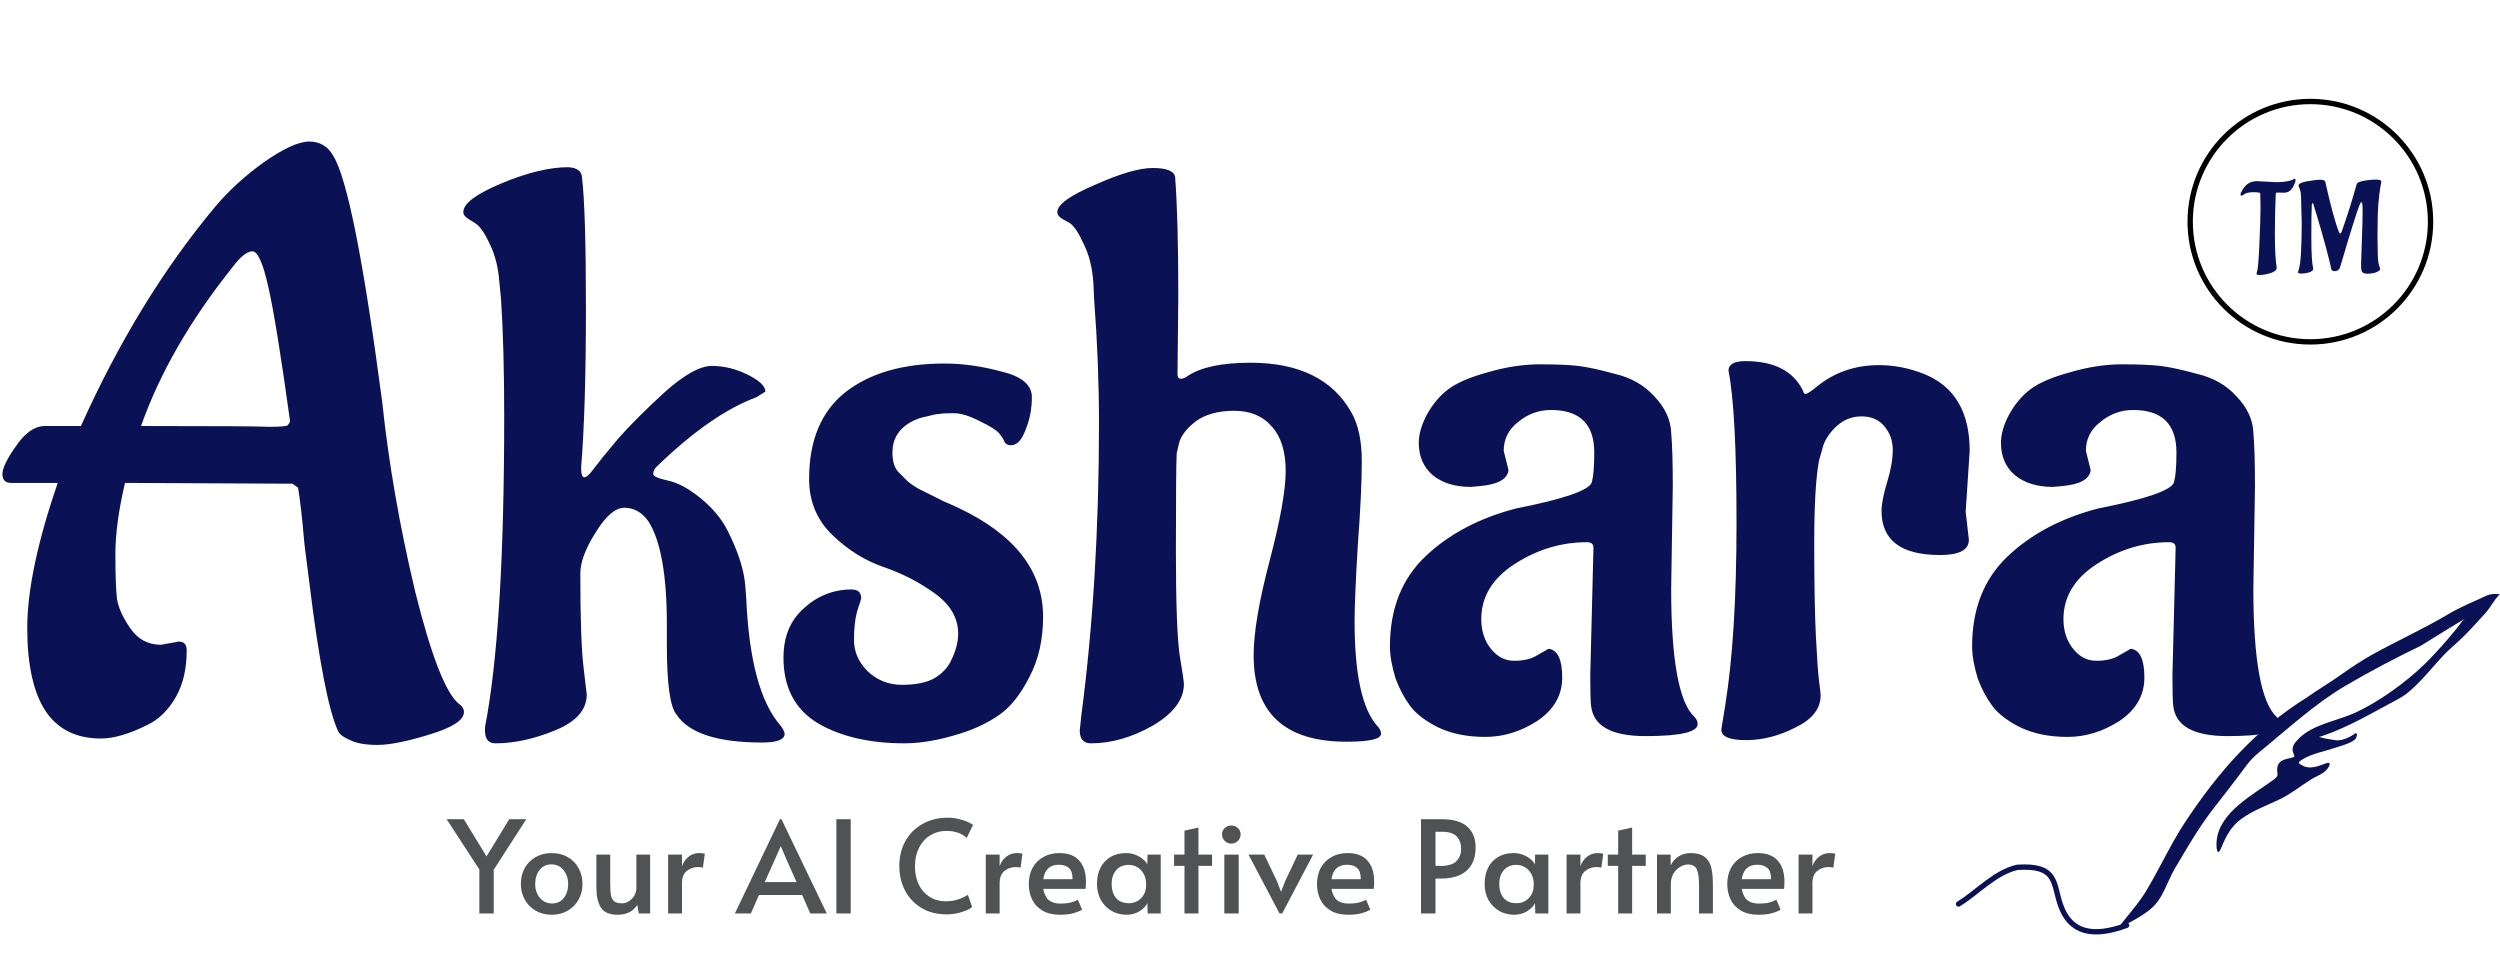 <svg width="468" height="183" viewBox="0 0 468 183" fill="none" xmlns="http://www.w3.org/2000/svg">
<path d="M89.736 162.768L83.616 153.36H86.832L91.08 160.32L95.328 153.36H98.52L92.424 162.816V171H89.736V162.768ZM103.285 171.24C102.149 171.24 101.141 170.984 100.261 170.472C99.381 169.96 98.701 169.264 98.221 168.384C97.741 167.504 97.501 166.528 97.501 165.456C97.501 164.4 97.733 163.432 98.197 162.552C98.677 161.672 99.357 160.976 100.237 160.464C101.117 159.952 102.133 159.696 103.285 159.696C104.437 159.696 105.445 159.952 106.309 160.464C107.189 160.976 107.861 161.672 108.325 162.552C108.805 163.432 109.045 164.4 109.045 165.456C109.045 166.528 108.805 167.504 108.325 168.384C107.845 169.264 107.165 169.96 106.285 170.472C105.421 170.984 104.421 171.24 103.285 171.24ZM103.357 169.128C104.285 169.128 105.013 168.784 105.541 168.096C106.085 167.408 106.357 166.544 106.357 165.504C106.357 164.464 106.069 163.592 105.493 162.888C104.917 162.168 104.157 161.808 103.213 161.808C102.301 161.808 101.565 162.16 101.005 162.864C100.461 163.568 100.189 164.448 100.189 165.504C100.189 166.528 100.485 167.392 101.077 168.096C101.669 168.784 102.429 169.128 103.357 169.128ZM115.629 171.24C114.109 171.24 113.061 170.792 112.485 169.896C111.925 169 111.645 167.752 111.645 166.152V159.984H114.237V165.504C114.237 166.416 114.285 167.128 114.381 167.64C114.493 168.136 114.701 168.504 115.005 168.744C115.325 168.984 115.797 169.104 116.421 169.104C116.869 169.104 117.301 168.976 117.717 168.72C118.133 168.464 118.469 168.12 118.725 167.688C118.997 167.24 119.133 166.752 119.133 166.224V159.984H121.701V171H119.589L119.301 169.392C118.901 170.016 118.397 170.48 117.789 170.784C117.197 171.088 116.477 171.24 115.629 171.24ZM125.077 159.984H127.669V162.144C127.925 161.408 128.341 160.816 128.917 160.368C129.493 159.92 130.149 159.696 130.885 159.696C131.397 159.696 131.749 159.744 131.941 159.84L131.581 162.456C131.437 162.36 131.125 162.312 130.645 162.312C129.893 162.312 129.205 162.552 128.581 163.032C127.973 163.512 127.669 164.28 127.669 165.336V171H125.077V159.984ZM146.281 153.336L154.777 171H151.681L150.169 167.544H142.081L140.569 171H137.569L146.017 153.336H146.281ZM145.081 160.848L143.161 165.12H149.113L147.217 160.872L146.185 158.448H146.137L145.081 160.848ZM156.567 153.36H159.255V171H156.567V153.36ZM177.208 171.168C175.384 171.168 173.8 170.76 172.456 169.944C171.128 169.128 170.112 168.04 169.408 166.68C168.704 165.304 168.352 163.792 168.352 162.144C168.352 160.4 168.728 158.84 169.48 157.464C170.248 156.088 171.32 155.016 172.696 154.248C174.072 153.464 175.632 153.072 177.376 153.072C178.16 153.072 178.888 153.16 179.56 153.336C180.248 153.496 180.816 153.688 181.264 153.912C181.712 154.12 182.008 154.296 182.152 154.44L180.976 156.84C180 155.976 178.728 155.544 177.16 155.544C176.056 155.544 175.056 155.816 174.16 156.36C173.264 156.904 172.56 157.68 172.048 158.688C171.536 159.696 171.28 160.864 171.28 162.192C171.28 163.408 171.504 164.512 171.952 165.504C172.416 166.496 173.088 167.28 173.968 167.856C174.848 168.432 175.896 168.72 177.112 168.72C178.52 168.72 179.88 168.32 181.192 167.52L181.984 169.8C181.632 170.12 180.984 170.432 180.04 170.736C179.112 171.024 178.168 171.168 177.208 171.168ZM184.538 159.984H187.13V162.144C187.386 161.408 187.802 160.816 188.378 160.368C188.954 159.92 189.61 159.696 190.346 159.696C190.858 159.696 191.21 159.744 191.402 159.84L191.042 162.456C190.898 162.36 190.586 162.312 190.106 162.312C189.354 162.312 188.666 162.552 188.042 163.032C187.434 163.512 187.13 164.28 187.13 165.336V171H184.538V159.984ZM198.443 171.24C197.131 171.24 196.035 170.984 195.155 170.472C194.275 169.944 193.627 169.248 193.211 168.384C192.795 167.504 192.587 166.544 192.587 165.504C192.587 164.336 192.827 163.312 193.307 162.432C193.803 161.552 194.483 160.88 195.347 160.416C196.211 159.936 197.187 159.696 198.275 159.696C199.971 159.696 201.227 160.168 202.043 161.112C202.875 162.04 203.291 163.352 203.291 165.048C203.291 165.48 203.267 165.928 203.219 166.392H195.299C195.475 167.368 195.819 168.072 196.331 168.504C196.859 168.936 197.587 169.152 198.515 169.152C199.283 169.152 199.915 169.088 200.411 168.96C200.907 168.832 201.363 168.656 201.779 168.432L202.571 170.28C202.171 170.536 201.627 170.76 200.939 170.952C200.251 171.144 199.419 171.24 198.443 171.24ZM200.771 164.592C200.787 163.6 200.571 162.904 200.123 162.504C199.675 162.088 199.035 161.88 198.203 161.88C196.523 161.88 195.555 162.784 195.299 164.592H200.771ZM210.881 171.24C209.889 171.24 208.969 171.008 208.121 170.544C207.289 170.064 206.617 169.392 206.105 168.528C205.609 167.648 205.361 166.624 205.361 165.456C205.361 164.304 205.577 163.296 206.009 162.432C206.457 161.568 207.089 160.896 207.905 160.416C208.721 159.936 209.681 159.696 210.785 159.696C211.425 159.696 212.025 159.808 212.585 160.032C213.145 160.256 213.617 160.536 214.001 160.872C214.385 161.192 214.641 161.512 214.769 161.832L214.817 159.984H217.289V171H214.841L214.793 169.056C214.521 169.632 214.025 170.144 213.305 170.592C212.585 171.024 211.777 171.24 210.881 171.24ZM211.313 169.08C212.225 169.08 212.993 168.768 213.617 168.144C214.241 167.504 214.553 166.672 214.553 165.648V165.48C214.553 164.792 214.409 164.176 214.121 163.632C213.833 163.088 213.441 162.664 212.945 162.36C212.449 162.056 211.905 161.904 211.313 161.904C210.289 161.904 209.497 162.24 208.937 162.912C208.377 163.568 208.097 164.424 208.097 165.48C208.097 166.552 208.369 167.424 208.913 168.096C209.473 168.752 210.273 169.08 211.313 169.08ZM221.734 162.096H219.79V159.984H221.734V155.496L224.35 154.92V159.984H226.894V162.096H224.35V171H221.734V162.096ZM229.193 159.984H231.881V171H229.193V159.984ZM230.513 157.92C230.017 157.92 229.601 157.752 229.265 157.416C228.929 157.08 228.761 156.664 228.761 156.168C228.761 155.72 228.929 155.336 229.265 155.016C229.601 154.696 230.017 154.536 230.513 154.536C230.993 154.536 231.401 154.696 231.737 155.016C232.073 155.336 232.241 155.72 232.241 156.168C232.241 156.664 232.073 157.08 231.737 157.416C231.417 157.752 231.009 157.92 230.513 157.92ZM233.718 159.984H236.67L239.046 164.952L239.814 166.944L240.582 164.952L242.934 159.984H245.814L240.03 171H239.526L233.718 159.984ZM252.396 171.24C251.084 171.24 249.988 170.984 249.108 170.472C248.228 169.944 247.58 169.248 247.164 168.384C246.748 167.504 246.54 166.544 246.54 165.504C246.54 164.336 246.78 163.312 247.26 162.432C247.756 161.552 248.436 160.88 249.3 160.416C250.164 159.936 251.14 159.696 252.228 159.696C253.924 159.696 255.18 160.168 255.996 161.112C256.828 162.04 257.244 163.352 257.244 165.048C257.244 165.48 257.22 165.928 257.172 166.392H249.252C249.428 167.368 249.772 168.072 250.284 168.504C250.812 168.936 251.54 169.152 252.468 169.152C253.236 169.152 253.868 169.088 254.364 168.96C254.86 168.832 255.316 168.656 255.732 168.432L256.524 170.28C256.124 170.536 255.58 170.76 254.892 170.952C254.204 171.144 253.372 171.24 252.396 171.24ZM254.724 164.592C254.74 163.6 254.524 162.904 254.076 162.504C253.628 162.088 252.988 161.88 252.156 161.88C250.476 161.88 249.508 162.784 249.252 164.592H254.724ZM266.013 153.36H269.901C272.093 153.36 273.693 153.832 274.701 154.776C275.725 155.704 276.237 156.984 276.237 158.616C276.237 160.504 275.685 161.952 274.581 162.96C273.477 163.968 271.837 164.472 269.661 164.472H268.725V171H266.013V153.36ZM269.733 162.096C271.141 162.096 272.125 161.784 272.685 161.16C273.245 160.536 273.525 159.784 273.525 158.904C273.525 157.96 273.253 157.192 272.709 156.6C272.165 156.008 271.253 155.712 269.973 155.712H268.725V162.096H269.733ZM283.443 171.24C282.451 171.24 281.531 171.008 280.683 170.544C279.851 170.064 279.179 169.392 278.667 168.528C278.171 167.648 277.923 166.624 277.923 165.456C277.923 164.304 278.139 163.296 278.571 162.432C279.019 161.568 279.651 160.896 280.467 160.416C281.283 159.936 282.243 159.696 283.347 159.696C283.987 159.696 284.587 159.808 285.147 160.032C285.707 160.256 286.179 160.536 286.563 160.872C286.947 161.192 287.203 161.512 287.331 161.832L287.379 159.984H289.851V171H287.403L287.355 169.056C287.083 169.632 286.587 170.144 285.867 170.592C285.147 171.024 284.339 171.24 283.443 171.24ZM283.875 169.08C284.787 169.08 285.555 168.768 286.179 168.144C286.803 167.504 287.115 166.672 287.115 165.648V165.48C287.115 164.792 286.971 164.176 286.683 163.632C286.395 163.088 286.003 162.664 285.507 162.36C285.011 162.056 284.467 161.904 283.875 161.904C282.851 161.904 282.059 162.24 281.499 162.912C280.939 163.568 280.659 164.424 280.659 165.48C280.659 166.552 280.931 167.424 281.475 168.096C282.035 168.752 282.835 169.08 283.875 169.08ZM293.265 159.984H295.857V162.144C296.113 161.408 296.529 160.816 297.105 160.368C297.681 159.92 298.337 159.696 299.073 159.696C299.585 159.696 299.937 159.744 300.129 159.84L299.769 162.456C299.625 162.36 299.313 162.312 298.833 162.312C298.081 162.312 297.393 162.552 296.769 163.032C296.161 163.512 295.857 164.28 295.857 165.336V171H293.265V159.984ZM302.922 162.096H300.978V159.984H302.922V155.496L305.538 154.92V159.984H308.082V162.096H305.538V171H302.922V162.096ZM310.188 159.984H312.732L312.756 162C313.06 161.328 313.54 160.776 314.196 160.344C314.852 159.912 315.62 159.696 316.5 159.696C317.636 159.696 318.508 159.936 319.116 160.416C319.724 160.88 320.132 161.536 320.34 162.384C320.548 163.232 320.652 164.336 320.652 165.696V171H318.06V165.768C318.06 164.376 317.924 163.376 317.652 162.768C317.38 162.144 316.82 161.832 315.972 161.832C315.492 161.832 315.004 161.984 314.508 162.288C314.012 162.576 313.596 163 313.26 163.56C312.94 164.12 312.78 164.776 312.78 165.528V171H310.188V159.984ZM329.201 171.24C327.889 171.24 326.793 170.984 325.913 170.472C325.033 169.944 324.385 169.248 323.969 168.384C323.553 167.504 323.345 166.544 323.345 165.504C323.345 164.336 323.585 163.312 324.065 162.432C324.561 161.552 325.241 160.88 326.105 160.416C326.969 159.936 327.945 159.696 329.033 159.696C330.729 159.696 331.985 160.168 332.801 161.112C333.633 162.04 334.049 163.352 334.049 165.048C334.049 165.48 334.025 165.928 333.977 166.392H326.057C326.233 167.368 326.577 168.072 327.089 168.504C327.617 168.936 328.345 169.152 329.273 169.152C330.041 169.152 330.673 169.088 331.169 168.96C331.665 168.832 332.121 168.656 332.537 168.432L333.329 170.28C332.929 170.536 332.385 170.76 331.697 170.952C331.009 171.144 330.177 171.24 329.201 171.24ZM331.529 164.592C331.545 163.6 331.329 162.904 330.881 162.504C330.433 162.088 329.793 161.88 328.961 161.88C327.281 161.88 326.313 162.784 326.057 164.592H331.529ZM336.695 159.984H339.287V162.144C339.543 161.408 339.959 160.816 340.535 160.368C341.111 159.92 341.766 159.696 342.503 159.696C343.015 159.696 343.367 159.744 343.559 159.84L343.199 162.456C343.055 162.36 342.743 162.312 342.263 162.312C341.511 162.312 340.823 162.552 340.199 163.032C339.591 163.512 339.287 164.28 339.287 165.336V171H336.695V159.984Z" fill="#515253"/>
<path d="M401.513 167.192C399.704 169.988 398.045 171.594 396.28 174.044C398.305 172.821 400.628 171.775 402.473 170.274C404.989 168.228 405.549 165.28 407.139 162.585C409.237 159.027 411.48 155.132 413.955 151.882C415.565 149.86 417.079 147.822 418.633 145.828C420.186 143.834 420.923 142.444 422.894 140.841C428.166 136.554 433.305 131.75 439.157 128.323C443.749 125.634 448.419 123.184 453.195 120.873C453.451 120.749 463.521 114.397 460.961 116.215C460.146 117.497 456.468 121.82 453.812 124.401C450.492 127.628 445.11 131.591 440.5 133.587C437.306 134.97 432.914 135.67 430.375 138.22C429.551 139.048 428.862 139.812 429.311 140.998C429.526 141.567 429.686 141.694 428.938 141.864C427.727 142.139 426.447 142.31 426.295 143.844C426.196 144.844 426.732 145.126 425.78 145.837C421.98 148.677 415.473 151.951 414.958 157.38C414.836 158.669 415.028 160.721 415.902 158.525C416.728 156.448 417.729 154.663 419.556 153.317C421.803 151.662 424.369 150.798 426.831 149.595C428.897 148.586 430.683 147.133 432.625 145.91C433.843 145.144 435.37 144.803 436.021 143.374C436.36 142.631 435.77 142.768 435.282 142.948C433.999 143.422 432.439 144.041 431.171 143.38C430.214 142.88 429.938 142.806 431.164 142.078C432.873 141.063 434.938 140.721 436.792 140.09C437.733 139.769 440.253 139.175 441.018 138.242C441.338 137.502 441.261 137.283 440.91 137.247C440.438 137.707 438.513 138.824 437.126 138.554C436.151 138.365 435.38 138.316 434.439 138.038C433.854 137.865 434.028 138.021 434.589 137.831C439.731 136.093 444.374 133.28 449.157 130.737C451.963 129.246 454.946 125.301 457.411 122.691C458.66 121.368 459.585 120.697 460.842 119.475C462.502 117.862 463.395 116.801 464.539 115.573C465.549 114.487 465.896 114.047 466.619 112.932C467.534 111.521 467.991 111.289 467.991 111.289C467.991 111.289 466.82 110.98 465.596 111.449C462.808 112.76 460.761 113.531 458.386 114.937C453.604 117.767 448.839 119.91 444.141 122.509C442.329 123.512 440.357 124.796 438.161 126.354C435.965 127.912 433.817 129.151 431.8 130.593C422.586 136.336 415.485 144.138 409.002 153.983C406.25 158.162 404.223 162.76 401.513 167.192Z" fill="#0A1255"/>
<path d="M366.636 169.227C370.111 167.113 373.51 163.264 377.669 162.36C385.113 161.884 384.323 165.256 385.692 169.32C387.479 174.631 391.789 175.573 398.1 173.22" stroke="#0A1255" stroke-linecap="round"/>
<path d="M43.5 50.05C35.6 59.95 29.9 69.85 26.4 79.75H26.55C40.45 79.75 48.4 79.8 50.4 79.9C52.5 79.9 53.65 79.8 53.85 79.6C54.05 79.4 54.2 79.15 54.3 78.85C52.6 66.55 51.25 58.2 50.25 53.8C49.25 49.3 48.25 47.05 47.25 47.05C46.25 47.05 45 48.05 43.5 50.05ZM30.15 120.7L33.45 120.1C34.45 120.1 34.95 120.65 34.95 121.75C34.95 125.25 34.25 128.2 32.85 130.6C31.45 133 29.7 134.7 27.6 135.7C24.2 137.4 21.3 138.25 18.9 138.25C14.3 138.25 10.85 136.55 8.55 133.15C6.25 129.65 5.1 124.45 5.1 117.55C5.1 110.55 7 101.5 10.8 90.4H2.1C1 90.4 0.45 89.85 0.45 88.75C0.45 87.65 1.3 85.9 3 83.5C4.7 81 6.5 79.75 8.4 79.75H15.15C22.25 63.95 30.6 50.3 40.2 38.8C42.7 35.8 45.75 33 49.35 30.4C53.05 27.8 55.9 26.5 57.9 26.5C59.9 26.5 61.4 27.4 62.4 29.2C65 33.4 68.05 48.75 71.55 75.25C72.75 86.65 74.8 98.45 77.7 110.65C80.7 122.75 83.45 129.8 85.95 131.8C86.55 132.2 86.85 132.7 86.85 133.3C86.85 134.8 84.7 136.2 80.4 137.5C76.2 138.8 72.95 139.45 70.65 139.45C68.45 139.45 66.75 139.15 65.55 138.55C64.35 138.05 63.6 137.5 63.3 136.9C61.5 133 59.7 123.7 57.9 109L57 101.95C56.6 97.25 56.2 93.7 55.8 91.3L54.75 90.55L23.4 90.4C22.2 95.5 21.6 99.95 21.6 103.75C21.6 107.55 21.7 110.35 21.9 112.15C22.2 113.85 23.05 115.7 24.45 117.7C25.85 119.7 27.75 120.7 30.15 120.7ZM122.886 87.4C122.486 87.8 122.286 88.25 122.286 88.75C122.286 89.15 123.186 89.55 124.986 89.95C126.886 90.35 128.936 91.45 131.136 93.25C133.336 95.05 134.986 97 136.086 99.1C138.186 103.2 139.336 106.8 139.536 109.9L139.686 111.85C140.186 123.55 142.336 131.55 146.136 135.85C146.636 136.55 146.886 137.05 146.886 137.35C146.886 138.45 145.486 139 142.686 139C134.286 139 128.936 137.25 126.636 133.75C125.436 132.35 124.836 128 124.836 120.7V116.95C124.836 107.65 123.686 101.2 121.386 97.6C120.186 95.9 118.686 95.05 116.886 95.05C115.186 95.05 113.386 96.6 111.486 99.7C109.586 102.7 108.636 105.25 108.636 107.35C108.636 115.75 108.836 121.6 109.236 124.9C109.636 128.2 109.836 129.9 109.836 130C109.836 132.9 107.836 135.15 103.836 136.75C99.936 138.35 96.236 139.15 92.736 139.15C91.436 139.15 90.786 138.35 90.786 136.75V136.15C93.186 123.85 94.386 104.45 94.386 77.95C94.386 69.25 94.186 61.9 93.786 55.9L93.486 52.9C93.286 50.1 92.686 47.7 91.686 45.7C90.786 43.7 89.886 42.4 88.986 41.8L87.786 41.05C87.086 40.65 86.736 40.2 86.736 39.7C86.736 38.1 89.136 36.3 93.936 34.3C98.736 32.3 102.886 31.3 106.386 31.3C107.986 31.4 108.836 32 108.936 33.1C109.436 37.1 109.686 45.35 109.686 57.85C109.686 70.25 109.386 80.15 108.786 87.55C108.786 88.75 108.986 89.35 109.386 89.35C109.786 89.35 110.386 88.8 111.186 87.7C112.086 86.5 113.586 84.65 115.686 82.15C117.886 79.65 120.786 76.75 124.386 73.45C128.086 70.15 131.036 68.5 133.236 68.5C135.536 68.5 137.786 69.05 139.986 70.15C142.186 71.25 143.286 72.3 143.286 73.3L141.636 74.35C135.936 76.45 129.686 80.8 122.886 87.4ZM195.266 115.45C195.266 119.75 194.416 123.5 192.716 126.7C191.116 129.9 189.266 132.25 187.166 133.75C185.066 135.25 182.566 136.45 179.666 137.35C175.866 138.55 172.416 139.15 169.316 139.15C162.816 139.15 157.416 137.9 153.116 135.4C148.816 132.8 146.666 128.7 146.666 123.1C146.666 119.8 147.566 117.1 149.366 115C152.166 111.9 155.516 110.35 159.416 110.35C160.616 110.35 161.216 110.9 161.216 112C161.216 112.1 160.966 112.9 160.466 114.4C160.066 115.8 159.866 117.6 159.866 119.8C159.866 122 160.716 123.95 162.416 125.65C164.216 127.35 166.366 128.2 168.866 128.2C171.366 128.2 173.366 127.8 174.866 127C176.366 126.1 177.416 125 178.016 123.7C178.916 121.9 179.366 120.2 179.366 118.6C179.366 115.7 177.916 113.2 175.016 111.1C172.116 109 168.916 107.35 165.416 106.15C161.916 104.95 158.716 102.95 155.816 100.15C152.916 97.35 151.466 93.85 151.466 89.65C151.466 82.45 153.716 77.05 158.216 73.45C162.816 69.85 169.016 68.05 176.816 68.05C180.216 68.05 183.766 68.55 187.466 69.55C191.266 70.45 193.166 72.05 193.166 74.35C193.166 76.55 192.766 78.6 191.966 80.5C191.266 82.4 190.366 83.35 189.266 83.35C188.666 83.35 188.266 83.15 188.066 82.75C187.866 82.25 187.516 81.7 187.016 81.1C186.516 80.5 185.316 79.75 183.416 78.85C181.516 77.85 179.866 77.35 178.466 77.35C177.166 77.35 176.266 77.4 175.766 77.5C175.366 77.5 174.616 77.65 173.516 77.95C172.416 78.15 171.416 78.5 170.516 79C168.216 80.3 167.066 82.2 167.066 84.7C167.066 86.3 167.416 87.5 168.116 88.3C168.816 89 169.366 89.55 169.766 89.95C170.166 90.35 170.866 90.85 171.866 91.45C172.866 91.95 173.566 92.3 173.966 92.5C174.366 92.7 175.266 93.15 176.666 93.85C178.066 94.45 178.966 94.85 179.366 95.05C189.966 100.05 195.266 106.85 195.266 115.45ZM220.579 55.45L220.429 70C220.429 70.6 220.629 70.9 221.029 70.9C221.429 70.9 221.829 70.75 222.229 70.45C224.729 68.75 228.679 67.9 234.079 67.9C243.179 67.9 249.479 71 252.979 77.2C254.279 79.5 254.929 82.55 254.929 86.35C254.929 90.15 254.679 95.4 254.179 102.1C253.779 108.8 253.579 113.55 253.579 116.35C253.579 126.15 254.979 132.65 257.779 135.85C258.279 136.35 258.529 136.85 258.529 137.35C258.529 138.35 256.379 138.85 252.079 138.85C240.479 138.85 234.679 133.45 234.679 122.65C234.679 118.45 235.679 112.55 237.679 104.95C239.679 97.35 240.679 91.75 240.679 88.15C240.679 84.55 239.829 81.8 238.129 79.9C236.429 77.9 234.079 76.9 231.079 76.9C228.079 76.9 225.679 77.55 223.879 78.85C222.179 80.15 221.129 81.5 220.729 82.9L220.279 84.85C220.179 86.75 220.129 92.8 220.129 103C220.129 113.2 220.379 119.85 220.879 122.95C221.379 125.95 221.629 127.65 221.629 128.05C221.629 130.95 219.679 133.55 215.779 135.85C211.879 138.05 208.029 139.15 204.229 139.15C202.829 139.15 202.129 138.35 202.129 136.75L202.429 133.9C204.629 117.1 205.729 98.9 205.729 79.3C205.729 71.7 205.429 64 204.829 56.2L204.679 52.9C204.479 50.1 203.879 47.7 202.879 45.7C201.979 43.7 201.129 42.4 200.329 41.8L198.979 41.05C198.279 40.65 197.929 40.2 197.929 39.7C197.929 38.3 200.279 36.6 204.979 34.6C209.679 32.5 213.279 31.45 215.779 31.45C218.379 31.45 219.779 32 219.979 33.1C220.379 38.2 220.579 45.65 220.579 55.45ZM313.145 91L312.845 110.2C312.845 123.5 314.295 131.5 317.195 134.2C317.595 134.6 317.795 135.05 317.795 135.55C317.795 137.05 314.545 137.8 308.045 137.8C301.645 137.8 298.245 135.9 297.845 132.1C297.745 131.2 297.695 129.35 297.695 126.55L298.295 102.55C298.295 101.85 297.895 101.5 297.095 101.5C292.295 101.5 287.795 102.85 283.595 105.55C279.395 108.25 277.295 111.7 277.295 115.9C277.295 118.1 277.895 119.95 279.095 121.45C280.295 122.95 281.745 123.7 283.445 123.7C285.245 123.7 286.695 123.35 287.795 122.65C288.995 121.95 289.695 121.55 289.895 121.45C291.595 121.65 292.445 123.45 292.445 126.85C292.445 130.15 290.895 132.85 287.795 134.95C284.695 136.95 281.445 137.95 278.045 137.95C274.645 137.95 271.695 137.35 269.195 136.15C266.795 134.95 265.045 133.6 263.945 132.1C262.845 130.6 261.945 128.9 261.245 127C260.545 124.7 260.195 122.7 260.195 121C260.195 114 262.395 108.4 266.795 104.2C271.195 100 276.845 97 283.745 95.2C292.845 93.4 297.595 91.75 297.995 90.25C298.295 89.15 298.445 87.3 298.445 84.7C298.445 79.4 295.745 76.75 290.345 76.75C288.045 76.75 285.995 77.5 284.195 79C282.395 80.4 281.495 82.2 281.495 84.4L282.395 88C282.195 89.7 280.395 90.7 276.995 91L275.345 91.15C272.345 91.15 269.945 90.4 268.145 88.9C266.445 87.4 265.595 85.4 265.595 82.9C265.595 81.3 266.095 79.55 267.095 77.65C268.195 75.65 269.545 74.05 271.145 72.85C272.745 71.65 275.195 70.6 278.495 69.7C281.895 68.7 285.145 68.2 288.245 68.2C291.345 68.2 293.745 68.3 295.445 68.5C297.145 68.7 299.445 69.2 302.345 70C305.345 70.7 307.795 72.1 309.695 74.2C311.695 76.3 312.745 78.55 312.845 80.95C313.045 83.25 313.145 86.6 313.145 91ZM367.975 95.8L368.575 101.05C368.575 102.95 366.775 103.9 363.175 103.9C355.875 103.9 352.225 101.15 352.225 95.65C352.225 94.35 352.575 92.55 353.275 90.25C353.975 87.95 354.325 85.95 354.325 84.25C354.325 82.55 353.825 81.1 352.825 79.9C351.825 78.6 350.375 77.95 348.475 77.95C346.575 77.95 344.925 78.65 343.525 80.05C342.225 81.35 341.425 82.7 341.125 84.1L340.525 86.2C339.925 89.3 339.625 94.5 339.625 101.8C339.625 109 339.725 114.7 339.925 118.9C340.125 123 340.325 125.85 340.525 127.45C340.725 128.95 340.825 129.85 340.825 130.15C340.825 132.65 339.275 134.65 336.175 136.15C333.075 137.75 329.975 138.55 326.875 138.55C323.775 138.55 322.225 137.9 322.225 136.6L322.975 131.95C324.375 123.25 325.075 111.9 325.075 97.9C325.075 83.9 324.575 74.4 323.575 69.4C323.575 68.2 324.625 67.6 326.725 67.6C332.125 67.6 335.725 69.45 337.525 73.15C337.625 73.55 337.775 73.75 337.975 73.75C338.275 73.75 338.975 73.3 340.075 72.4C343.375 69.7 347.275 68.35 351.775 68.35C354.575 68.35 357.375 68.9 360.175 70C365.875 72.3 368.725 77.1 368.725 84.4L367.975 95.8ZM422.129 91L421.829 110.2C421.829 123.5 423.279 131.5 426.179 134.2C426.579 134.6 426.779 135.05 426.779 135.55C426.779 137.05 423.529 137.8 417.029 137.8C410.629 137.8 407.229 135.9 406.829 132.1C406.729 131.2 406.679 129.35 406.679 126.55L407.279 102.55C407.279 101.85 406.879 101.5 406.079 101.5C401.279 101.5 396.779 102.85 392.579 105.55C388.379 108.25 386.279 111.7 386.279 115.9C386.279 118.1 386.879 119.95 388.079 121.45C389.279 122.95 390.729 123.7 392.429 123.7C394.229 123.7 395.679 123.35 396.779 122.65C397.979 121.95 398.679 121.55 398.879 121.45C400.579 121.65 401.429 123.45 401.429 126.85C401.429 130.15 399.879 132.85 396.779 134.95C393.679 136.95 390.429 137.95 387.029 137.95C383.629 137.95 380.679 137.35 378.179 136.15C375.779 134.95 374.029 133.6 372.929 132.1C371.829 130.6 370.929 128.9 370.229 127C369.529 124.7 369.179 122.7 369.179 121C369.179 114 371.379 108.4 375.779 104.2C380.179 100 385.829 97 392.729 95.2C401.829 93.4 406.579 91.75 406.979 90.25C407.279 89.15 407.429 87.3 407.429 84.7C407.429 79.4 404.729 76.75 399.329 76.75C397.029 76.75 394.979 77.5 393.179 79C391.379 80.4 390.479 82.2 390.479 84.4L391.379 88C391.179 89.7 389.379 90.7 385.979 91L384.329 91.15C381.329 91.15 378.929 90.4 377.129 88.9C375.429 87.4 374.579 85.4 374.579 82.9C374.579 81.3 375.079 79.55 376.079 77.65C377.179 75.65 378.529 74.05 380.129 72.85C381.729 71.65 384.179 70.6 387.479 69.7C390.879 68.7 394.129 68.2 397.229 68.2C400.329 68.2 402.729 68.3 404.429 68.5C406.129 68.7 408.429 69.2 411.329 70C414.329 70.7 416.779 72.1 418.679 74.2C420.679 76.3 421.729 78.55 421.829 80.95C422.029 83.25 422.129 86.6 422.129 91Z" fill="#0A1255"/>
<circle cx="432.5" cy="41.5" r="22.5" stroke="black"/>
<path d="M422.592 33.912L426.048 34.104C427.584 34.104 428.688 33.92 429.36 33.552C429.456 33.488 429.536 33.456 429.6 33.456C429.68 33.456 429.72 33.568 429.72 33.792C429.72 34.016 429.584 34.384 429.312 34.896C428.912 35.68 428.336 36.072 427.584 36.072L426.264 36.048C426.136 36.048 426.056 36.12 426.024 36.264C425.912 38.616 425.856 41.16 425.856 43.896C425.856 46.616 425.968 48.664 426.192 50.04V50.16C426.192 50.56 425.808 50.88 425.04 51.12C424.288 51.36 423.576 51.48 422.904 51.48C422.584 51.48 422.424 51.392 422.424 51.216C422.424 51.168 422.448 51.056 422.496 50.88C422.672 50.528 422.824 48.824 422.952 45.768C423.096 42.712 423.168 40.408 423.168 38.856L423.12 36.24C423.12 36.144 423.072 36.088 422.976 36.072C422.64 36.008 422.256 35.976 421.824 35.976C420.96 35.976 420.32 36.152 419.904 36.504C419.792 36.584 419.688 36.624 419.592 36.624C419.48 36.624 419.424 36.56 419.424 36.432C419.424 36.24 419.528 35.976 419.736 35.64C419.928 35.304 420.136 35.016 420.36 34.776C420.904 34.2 421.648 33.912 422.592 33.912ZM430.882 41.664L430.762 37.128C430.762 36.408 430.682 35.84 430.522 35.424C430.362 35.008 430.282 34.784 430.282 34.752C430.282 34.4 430.818 34.128 431.89 33.936C432.978 33.744 433.802 33.648 434.362 33.648C434.938 33.648 435.25 33.784 435.298 34.056C436.306 38.552 437.154 41.672 437.842 43.416C437.922 43.608 438.002 43.704 438.082 43.704C438.178 43.704 438.258 43.632 438.322 43.488C439.394 40.464 440.338 37.472 441.154 34.512C441.218 34.32 441.378 34.176 441.634 34.08C441.89 33.968 442.33 33.864 442.954 33.768C443.594 33.672 444.226 33.624 444.85 33.624C445.474 33.624 445.786 33.752 445.786 34.008C445.786 34.024 445.762 34.152 445.714 34.392C445.666 34.616 445.618 34.896 445.57 35.232C445.522 35.568 445.466 35.976 445.402 36.456C445.258 37.56 445.162 38.832 445.114 40.272C445.082 41.696 445.066 43.128 445.066 44.568L445.114 47.088C445.114 48.24 445.186 49.064 445.33 49.56C445.49 50.04 445.57 50.32 445.57 50.4C445.57 50.464 445.514 50.544 445.402 50.64C444.906 51.04 444.154 51.24 443.146 51.24C442.506 51.24 442.146 51.024 442.066 50.592C442.018 50.368 441.994 50.016 441.994 49.536C441.994 49.04 442.042 47.536 442.138 45.024C442.234 42.512 442.282 40.688 442.282 39.552C442.282 38.4 442.218 37.824 442.09 37.824C442.074 37.824 442.066 37.832 442.066 37.848C442.066 37.848 442.042 37.856 441.994 37.872C441.946 37.888 441.818 38.136 441.61 38.616C441.418 39.096 441.026 40.28 440.434 42.168C439.842 44.056 439.306 45.824 438.826 47.472C438.346 49.104 438.082 49.984 438.034 50.112C437.858 50.544 437.522 50.76 437.026 50.76C436.786 50.76 436.594 50.672 436.45 50.496C435.938 48.128 435.026 44.744 433.714 40.344L433.042 38.16C433.01 38.08 432.978 38.04 432.946 38.04C432.866 38.04 432.81 38.096 432.778 38.208C432.714 39.248 432.682 41.296 432.682 44.352C432.682 47.392 432.794 49.312 433.018 50.112C433.034 50.144 433.042 50.192 433.042 50.256C433.042 50.592 432.778 50.84 432.25 51C431.722 51.144 431.242 51.216 430.81 51.216C430.394 51.216 430.186 51.12 430.186 50.928C430.186 50.912 430.226 50.784 430.306 50.544C430.546 49.728 430.698 48.544 430.762 46.992C430.842 45.44 430.882 43.664 430.882 41.664Z" fill="#0A1255"/>
</svg>
